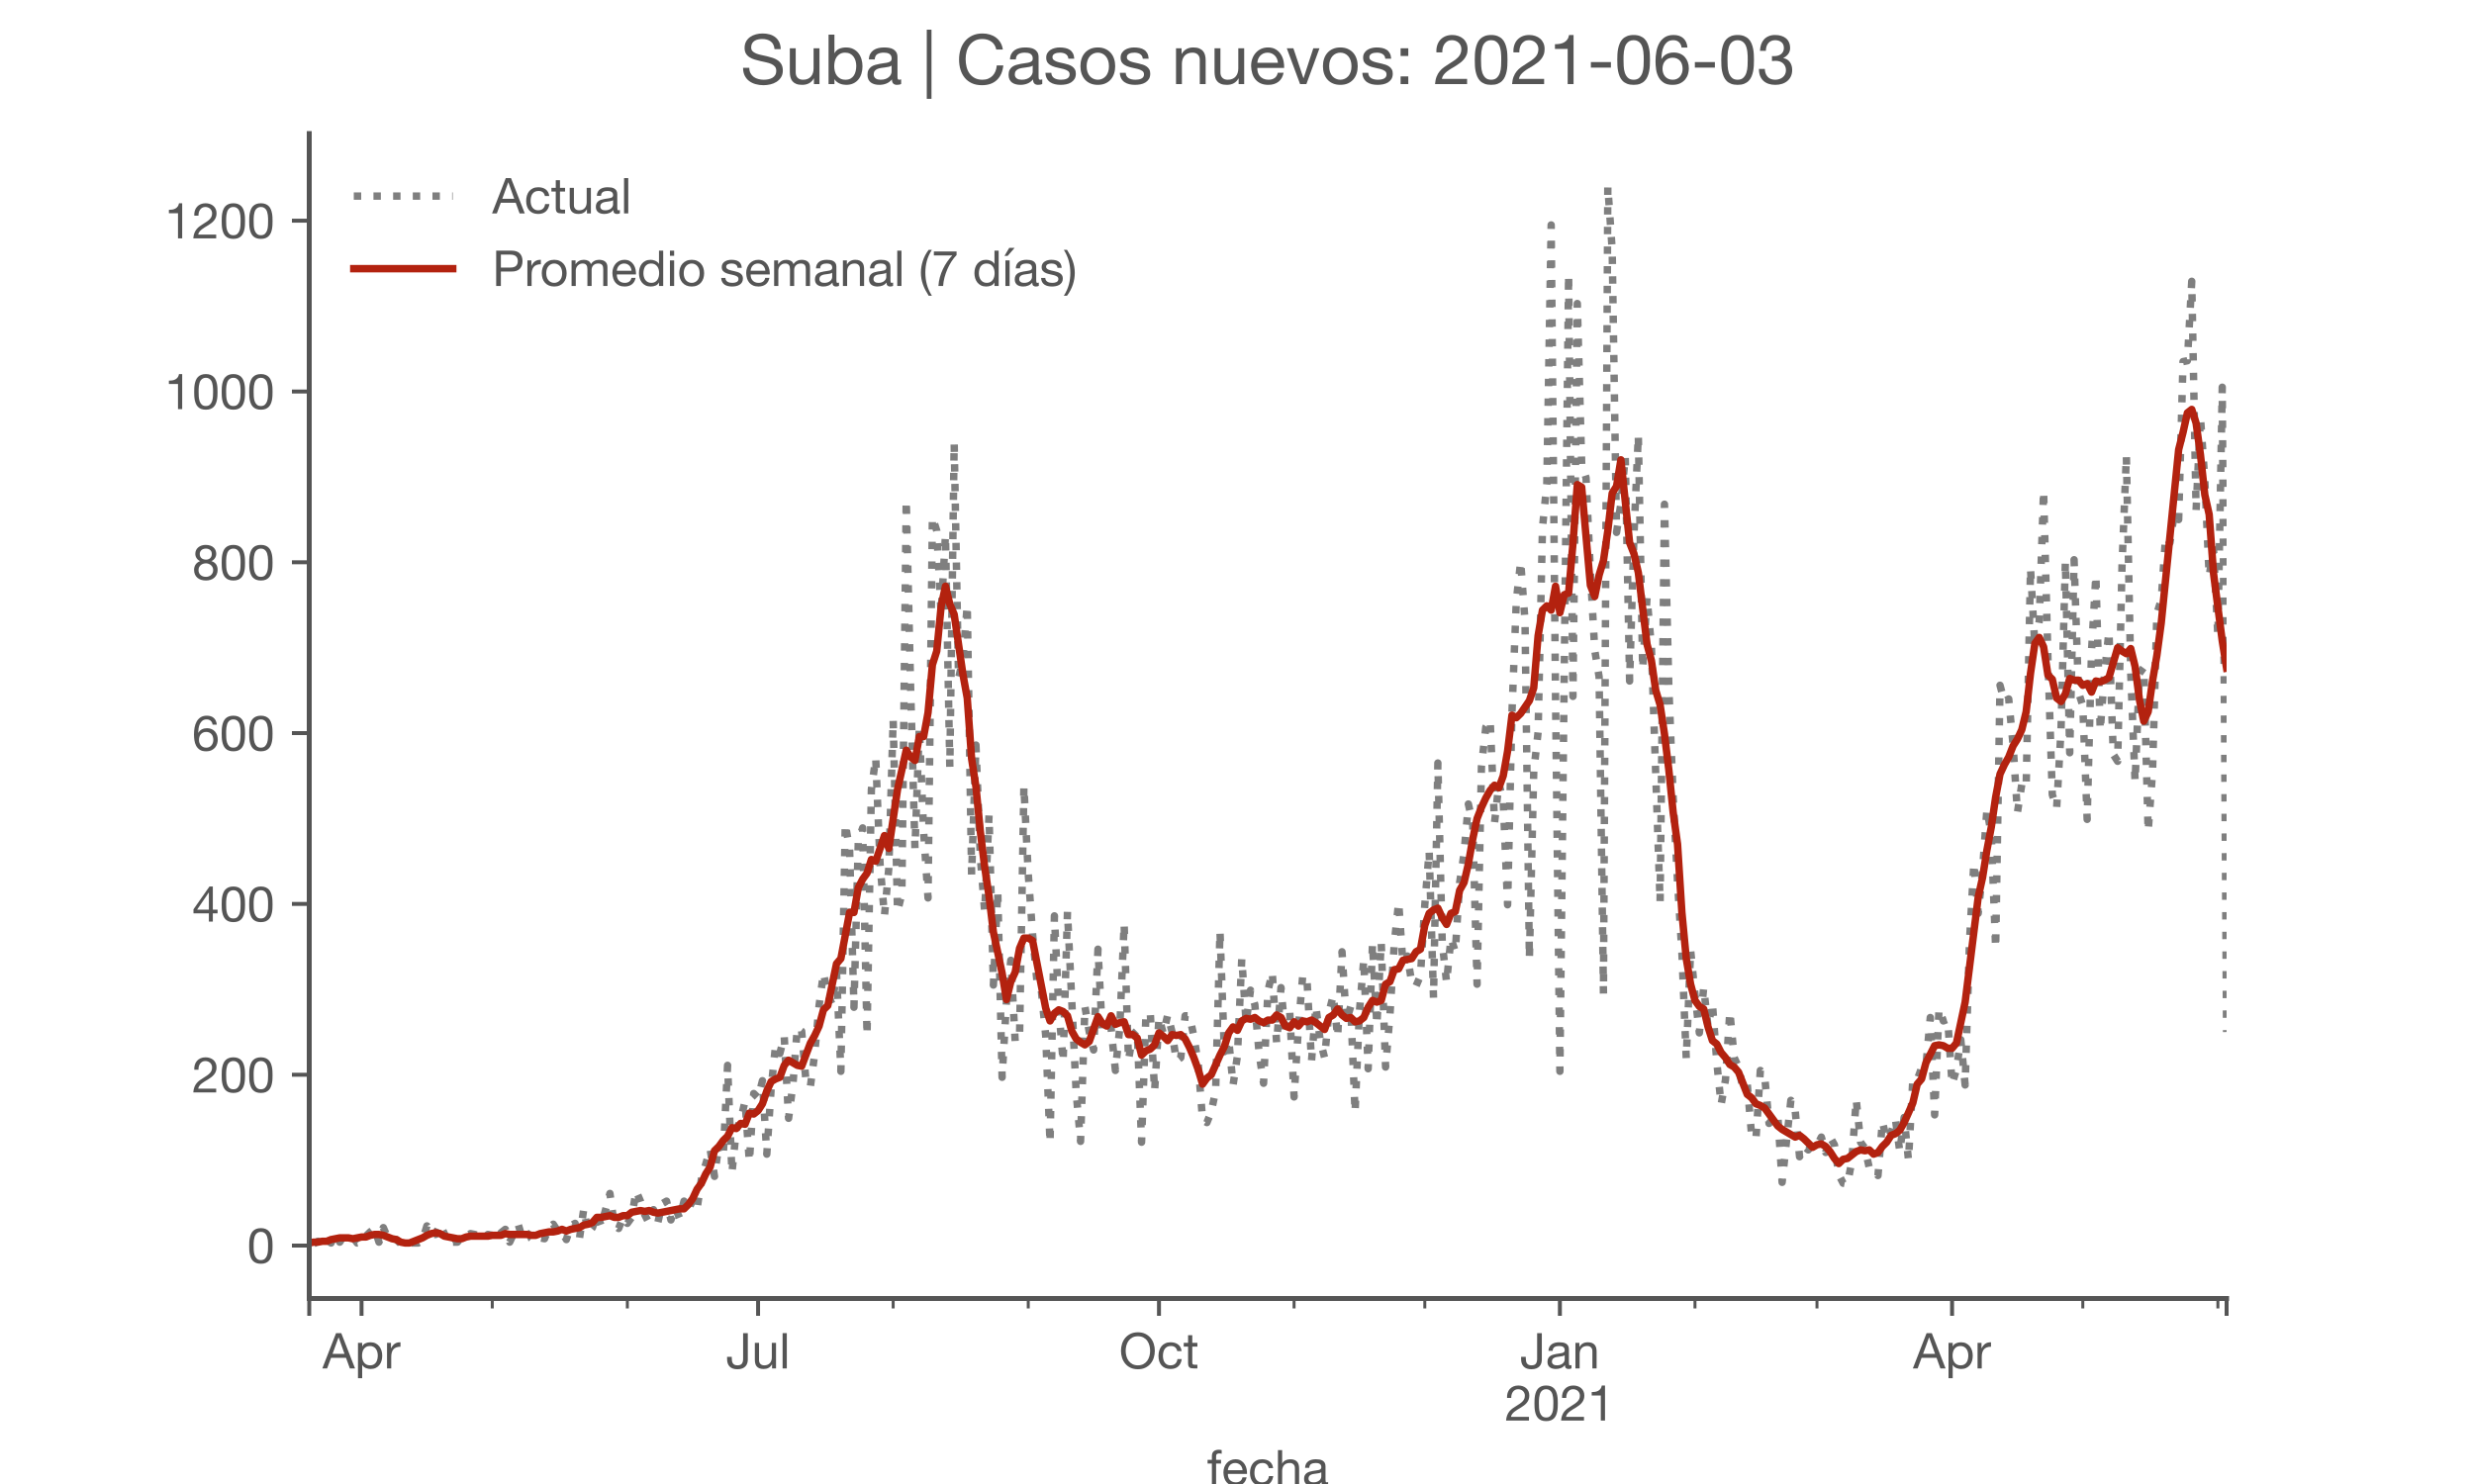 <?xml version="1.0" encoding="utf-8" standalone="no"?>
<!DOCTYPE svg PUBLIC "-//W3C//DTD SVG 1.1//EN"
  "http://www.w3.org/Graphics/SVG/1.1/DTD/svg11.dtd">
<!-- Created with matplotlib (https://matplotlib.org/) -->
<svg height="300pt" version="1.1" viewBox="0 0 500 300" width="500pt" xmlns="http://www.w3.org/2000/svg" xmlns:xlink="http://www.w3.org/1999/xlink">
 <defs>
  <style type="text/css">*{stroke-linecap:butt;stroke-linejoin:round;}</style>
 </defs>
 <g id="figure_1">
  <g id="patch_1">
   <path d="M 0 300 
L 500 300 
L 500 0 
L 0 0 
z
" style="fill:#ffffff;"/>
  </g>
  <g id="axes_1">
   <g id="patch_2">
    <path d="M 62.5 262.5 
L 450 262.5 
L 450 27 
L 62.5 27 
z
" style="fill:#ffffff;"/>
   </g>
   <g id="matplotlib.axis_1">
    <g id="xtick_1">
     <g id="line2d_1">
      <defs>
       <path d="M 0 0 
L 0 3.5 
" id="md7543410be" style="stroke:#555555;stroke-width:0.8;"/>
      </defs>
      <g>
       <use style="fill:#555555;stroke:#555555;stroke-width:0.8;" x="62.5" xlink:href="#md7543410be" y="262.5"/>
      </g>
     </g>
    </g>
    <g id="xtick_2">
     <g id="line2d_2">
      <g>
       <use style="fill:#555555;stroke:#555555;stroke-width:0.8;" x="73.068" xlink:href="#md7543410be" y="262.5"/>
      </g>
     </g>
     <g id="text_1">
      <!-- Apr -->
      <g style="fill:#555555;" transform="translate(65.199 276.641)scale(0.1 -0.1)">
       <defs>
        <path d="M 20.094 29.5 
L 32.203 62.797 
L 32.406 62.797 
L 44.297 29.5 
z
M 27.203 71.406 
L -0.594 0 
L 9.094 0 
L 17.094 21.5 
L 47.297 21.5 
L 55.094 0 
L 65.594 0 
L 37.703 71.406 
z
" id="HelveticaNeue-65"/>
        <path d="M 6.703 51.703 
L 6.703 -19.703 
L 15.203 -19.703 
L 15.203 6.906 
L 15.406 6.906 
Q 16.797 4.594 18.844 3.047 
Q 20.906 1.5 23.203 0.594 
Q 25.5 -0.297 27.844 -0.688 
Q 30.203 -1.094 32.094 -1.094 
Q 38 -1.094 42.453 1 
Q 46.906 3.094 49.844 6.75 
Q 52.797 10.406 54.25 15.297 
Q 55.703 20.203 55.703 25.703 
Q 55.703 31.203 54.203 36.094 
Q 52.703 41 49.75 44.75 
Q 46.797 48.5 42.344 50.703 
Q 37.906 52.906 31.906 52.906 
Q 26.5 52.906 22 50.953 
Q 17.5 49 15.406 44.703 
L 15.203 44.703 
L 15.203 51.703 
z
M 46.703 26.297 
Q 46.703 22.5 45.891 18.891 
Q 45.094 15.297 43.297 12.5 
Q 41.5 9.703 38.547 8 
Q 35.594 6.297 31.203 6.297 
Q 26.797 6.297 23.688 7.938 
Q 20.594 9.594 18.641 12.297 
Q 16.703 15 15.797 18.547 
Q 14.906 22.094 14.906 25.906 
Q 14.906 29.5 15.75 33 
Q 16.594 36.5 18.5 39.25 
Q 20.406 42 23.406 43.703 
Q 26.406 45.406 30.703 45.406 
Q 34.797 45.406 37.844 43.797 
Q 40.906 42.203 42.844 39.5 
Q 44.797 36.797 45.75 33.344 
Q 46.703 29.906 46.703 26.297 
z
" id="HelveticaNeue-112"/>
        <path d="M 6.094 51.703 
L 6.094 0 
L 14.594 0 
L 14.594 23 
Q 14.594 28 15.594 31.844 
Q 16.594 35.703 18.797 38.391 
Q 21 41.094 24.594 42.5 
Q 28.203 43.906 33.297 43.906 
L 33.297 52.906 
Q 26.406 53.094 21.906 50.094 
Q 17.406 47.094 14.297 40.797 
L 14.094 40.797 
L 14.094 51.703 
z
" id="HelveticaNeue-114"/>
       </defs>
       <use xlink:href="#HelveticaNeue-65"/>
       <use x="64.8" xlink:href="#HelveticaNeue-112"/>
       <use x="124.1" xlink:href="#HelveticaNeue-114"/>
      </g>
     </g>
    </g>
    <g id="xtick_3">
     <g id="line2d_3">
      <g>
       <use style="fill:#555555;stroke:#555555;stroke-width:0.8;" x="153.21" xlink:href="#md7543410be" y="262.5"/>
      </g>
     </g>
     <g id="text_2">
      <!-- Jul -->
      <g style="fill:#555555;" transform="translate(146.725 276.641)scale(0.1 -0.1)">
       <defs>
        <path d="M 44.094 17.797 
L 44.094 71.406 
L 34.594 71.406 
L 34.594 19.203 
Q 34.594 13.297 32.141 9.797 
Q 29.703 6.297 23.203 6.297 
Q 19.703 6.297 17.453 7.344 
Q 15.203 8.406 13.953 10.297 
Q 12.703 12.203 12.203 14.797 
Q 11.703 17.406 11.703 20.5 
L 11.703 23.5 
L 2.203 23.5 
L 2.203 19.094 
Q 2.203 8.906 7.594 3.656 
Q 13 -1.594 23 -1.594 
Q 29 -1.594 33.047 0.047 
Q 37.094 1.703 39.547 4.453 
Q 42 7.203 43.047 10.703 
Q 44.094 14.203 44.094 17.797 
z
" id="HelveticaNeue-74"/>
        <path d="M 49.203 0 
L 49.203 51.703 
L 40.703 51.703 
L 40.703 22.5 
Q 40.703 19 39.75 16.047 
Q 38.797 13.094 36.891 10.891 
Q 35 8.703 32.141 7.5 
Q 29.297 6.297 25.406 6.297 
Q 20.5 6.297 17.703 9.094 
Q 14.906 11.906 14.906 16.703 
L 14.906 51.703 
L 6.406 51.703 
L 6.406 17.703 
Q 6.406 13.5 7.25 10.047 
Q 8.094 6.594 10.188 4.094 
Q 12.297 1.594 15.688 0.25 
Q 19.094 -1.094 24.203 -1.094 
Q 29.906 -1.094 34.094 1.156 
Q 38.297 3.406 41 8.203 
L 41.203 8.203 
L 41.203 0 
z
" id="HelveticaNeue-117"/>
        <path d="M 6.906 71.406 
L 6.906 0 
L 15.406 0 
L 15.406 71.406 
z
" id="HelveticaNeue-108"/>
       </defs>
       <use xlink:href="#HelveticaNeue-74"/>
       <use x="51.9" xlink:href="#HelveticaNeue-117"/>
       <use x="107.5" xlink:href="#HelveticaNeue-108"/>
      </g>
     </g>
    </g>
    <g id="xtick_4">
     <g id="line2d_4">
      <g>
       <use style="fill:#555555;stroke:#555555;stroke-width:0.8;" x="234.233" xlink:href="#md7543410be" y="262.5"/>
      </g>
     </g>
     <g id="text_3">
      <!-- Oct -->
      <g style="fill:#555555;" transform="translate(226.173 276.641)scale(0.1 -0.1)">
       <defs>
        <path d="M 13.297 35.703 
Q 13.297 41.094 14.688 46.344 
Q 16.094 51.594 19.094 55.797 
Q 22.094 60 26.797 62.547 
Q 31.5 65.094 38 65.094 
Q 44.5 65.094 49.203 62.547 
Q 53.906 60 56.906 55.797 
Q 59.906 51.594 61.297 46.344 
Q 62.703 41.094 62.703 35.703 
Q 62.703 30.297 61.297 25.047 
Q 59.906 19.797 56.906 15.594 
Q 53.906 11.406 49.203 8.844 
Q 44.5 6.297 38 6.297 
Q 31.5 6.297 26.797 8.844 
Q 22.094 11.406 19.094 15.594 
Q 16.094 19.797 14.688 25.047 
Q 13.297 30.297 13.297 35.703 
z
M 3.797 35.703 
Q 3.797 28.406 5.938 21.656 
Q 8.094 14.906 12.391 9.703 
Q 16.703 4.5 23.094 1.453 
Q 29.5 -1.594 38 -1.594 
Q 46.5 -1.594 52.891 1.453 
Q 59.297 4.5 63.594 9.703 
Q 67.906 14.906 70.047 21.656 
Q 72.203 28.406 72.203 35.703 
Q 72.203 43 70.047 49.75 
Q 67.906 56.5 63.594 61.703 
Q 59.297 66.906 52.891 70 
Q 46.5 73.094 38 73.094 
Q 29.5 73.094 23.094 70 
Q 16.703 66.906 12.391 61.703 
Q 8.094 56.5 5.938 49.75 
Q 3.797 43 3.797 35.703 
z
" id="HelveticaNeue-79"/>
        <path d="M 41.5 35.094 
L 50.297 35.094 
Q 49.797 39.703 47.891 43.047 
Q 46 46.406 43.047 48.594 
Q 40.094 50.797 36.25 51.844 
Q 32.406 52.906 28 52.906 
Q 21.906 52.906 17.297 50.75 
Q 12.703 48.594 9.641 44.844 
Q 6.594 41.094 5.094 36.047 
Q 3.594 31 3.594 25.203 
Q 3.594 19.406 5.141 14.547 
Q 6.703 9.703 9.75 6.203 
Q 12.797 2.703 17.344 0.797 
Q 21.906 -1.094 27.797 -1.094 
Q 37.703 -1.094 43.453 4.094 
Q 49.203 9.297 50.594 18.906 
L 41.906 18.906 
Q 41.094 12.906 37.547 9.594 
Q 34 6.297 27.703 6.297 
Q 23.703 6.297 20.797 7.891 
Q 17.906 9.5 16.094 12.141 
Q 14.297 14.797 13.438 18.188 
Q 12.594 21.594 12.594 25.203 
Q 12.594 29.094 13.391 32.75 
Q 14.203 36.406 16.047 39.203 
Q 17.906 42 21 43.703 
Q 24.094 45.406 28.703 45.406 
Q 34.094 45.406 37.297 42.703 
Q 40.5 40 41.5 35.094 
z
" id="HelveticaNeue-99"/>
        <path d="M 18.203 51.703 
L 18.203 67.203 
L 9.703 67.203 
L 9.703 51.703 
L 0.906 51.703 
L 0.906 44.203 
L 9.703 44.203 
L 9.703 11.297 
Q 9.703 7.703 10.391 5.5 
Q 11.094 3.297 12.547 2.094 
Q 14 0.906 16.344 0.453 
Q 18.703 0 22 0 
L 28.5 0 
L 28.5 7.5 
L 24.594 7.5 
Q 22.594 7.5 21.344 7.641 
Q 20.094 7.797 19.391 8.297 
Q 18.703 8.797 18.453 9.688 
Q 18.203 10.594 18.203 12.094 
L 18.203 44.203 
L 28.5 44.203 
L 28.5 51.703 
z
" id="HelveticaNeue-116"/>
       </defs>
       <use xlink:href="#HelveticaNeue-79"/>
       <use x="76" xlink:href="#HelveticaNeue-99"/>
       <use x="129.7" xlink:href="#HelveticaNeue-116"/>
      </g>
     </g>
    </g>
    <g id="xtick_5">
     <g id="line2d_5">
      <g>
       <use style="fill:#555555;stroke:#555555;stroke-width:0.8;" x="315.256" xlink:href="#md7543410be" y="262.5"/>
      </g>
     </g>
     <g id="text_4">
      <!-- Jan -->
      <g style="fill:#555555;" transform="translate(307.196 276.641)scale(0.1 -0.1)">
       <defs>
        <path d="M 52.203 0.203 
Q 50 -1.094 46.094 -1.094 
Q 42.797 -1.094 40.844 0.75 
Q 38.906 2.594 38.906 6.797 
Q 35.406 2.594 30.75 0.75 
Q 26.094 -1.094 20.703 -1.094 
Q 17.203 -1.094 14.047 -0.297 
Q 10.906 0.5 8.594 2.203 
Q 6.297 3.906 4.938 6.656 
Q 3.594 9.406 3.594 13.297 
Q 3.594 17.703 5.094 20.5 
Q 6.594 23.297 9.047 25.047 
Q 11.5 26.797 14.641 27.688 
Q 17.797 28.594 21.094 29.203 
Q 24.594 29.906 27.75 30.25 
Q 30.906 30.594 33.297 31.25 
Q 35.703 31.906 37.094 33.156 
Q 38.5 34.406 38.5 36.797 
Q 38.5 39.594 37.453 41.297 
Q 36.406 43 34.75 43.891 
Q 33.094 44.797 31.047 45.094 
Q 29 45.406 27 45.406 
Q 21.594 45.406 18 43.344 
Q 14.406 41.297 14.094 35.594 
L 5.594 35.594 
Q 5.797 40.406 7.594 43.703 
Q 9.406 47 12.406 49.047 
Q 15.406 51.094 19.25 52 
Q 23.094 52.906 27.5 52.906 
Q 31 52.906 34.453 52.406 
Q 37.906 51.906 40.703 50.344 
Q 43.5 48.797 45.203 46 
Q 46.906 43.203 46.906 38.703 
L 46.906 12.094 
Q 46.906 9.094 47.25 7.688 
Q 47.594 6.297 49.594 6.297 
Q 50.703 6.297 52.203 6.797 
z
M 38.406 26.703 
Q 36.797 25.5 34.188 24.953 
Q 31.594 24.406 28.75 24.047 
Q 25.906 23.703 23 23.25 
Q 20.094 22.797 17.797 21.797 
Q 15.5 20.797 14.047 18.938 
Q 12.594 17.094 12.594 13.906 
Q 12.594 11.797 13.438 10.344 
Q 14.297 8.906 15.641 8 
Q 17 7.094 18.797 6.688 
Q 20.594 6.297 22.594 6.297 
Q 26.797 6.297 29.797 7.438 
Q 32.797 8.594 34.688 10.344 
Q 36.594 12.094 37.5 14.141 
Q 38.406 16.203 38.406 18 
z
" id="HelveticaNeue-97"/>
        <path d="M 6.406 51.703 
L 6.406 0 
L 14.906 0 
L 14.906 29.203 
Q 14.906 32.703 15.844 35.641 
Q 16.797 38.594 18.688 40.797 
Q 20.594 43 23.438 44.203 
Q 26.297 45.406 30.203 45.406 
Q 35.094 45.406 37.891 42.594 
Q 40.703 39.797 40.703 35 
L 40.703 0 
L 49.203 0 
L 49.203 34 
Q 49.203 38.203 48.344 41.641 
Q 47.5 45.094 45.391 47.594 
Q 43.297 50.094 39.891 51.5 
Q 36.5 52.906 31.406 52.906 
Q 19.906 52.906 14.594 43.5 
L 14.406 43.5 
L 14.406 51.703 
z
" id="HelveticaNeue-110"/>
       </defs>
       <use xlink:href="#HelveticaNeue-74"/>
       <use x="51.9" xlink:href="#HelveticaNeue-97"/>
       <use x="105.6" xlink:href="#HelveticaNeue-110"/>
      </g>
      <!-- 2021 -->
      <g style="fill:#555555;" transform="translate(304.137 287.18)scale(0.1 -0.1)">
       <defs>
        <path d="M 4.406 45.797 
L 12.906 45.797 
Q 12.797 49 13.547 52.141 
Q 14.297 55.297 16 57.797 
Q 17.703 60.297 20.344 61.844 
Q 23 63.406 26.703 63.406 
Q 29.5 63.406 32 62.5 
Q 34.5 61.594 36.344 59.891 
Q 38.203 58.203 39.297 55.844 
Q 40.406 53.5 40.406 50.594 
Q 40.406 46.906 39.25 44.094 
Q 38.094 41.297 35.844 38.891 
Q 33.594 36.5 30.188 34.141 
Q 26.797 31.797 22.297 29 
Q 18.594 26.797 15.188 24.297 
Q 11.797 21.797 9.094 18.5 
Q 6.406 15.203 4.656 10.75 
Q 2.906 6.297 2.406 0 
L 48.703 0 
L 48.703 7.5 
L 12.297 7.5 
Q 12.906 10.797 14.844 13.344 
Q 16.797 15.906 19.547 18.094 
Q 22.297 20.297 25.594 22.25 
Q 28.906 24.203 32.203 26.203 
Q 35.5 28.297 38.594 30.594 
Q 41.703 32.906 44.094 35.75 
Q 46.5 38.594 47.953 42.188 
Q 49.406 45.797 49.406 50.5 
Q 49.406 55.5 47.656 59.297 
Q 45.906 63.094 42.906 65.641 
Q 39.906 68.203 35.844 69.547 
Q 31.797 70.906 27.203 70.906 
Q 21.594 70.906 17.188 69 
Q 12.797 67.094 9.844 63.75 
Q 6.906 60.406 5.5 55.797 
Q 4.094 51.203 4.406 45.797 
z
" id="HelveticaNeue-50"/>
        <path d="M 13.203 34.906 
Q 13.203 37.5 13.25 40.641 
Q 13.297 43.797 13.75 46.938 
Q 14.203 50.094 15.047 53.094 
Q 15.906 56.094 17.547 58.344 
Q 19.203 60.594 21.703 62 
Q 24.203 63.406 27.797 63.406 
Q 31.406 63.406 33.906 62 
Q 36.406 60.594 38.047 58.344 
Q 39.703 56.094 40.547 53.094 
Q 41.406 50.094 41.844 46.938 
Q 42.297 43.797 42.344 40.641 
Q 42.406 37.5 42.406 34.906 
Q 42.406 30.906 42.156 25.953 
Q 41.906 21 40.547 16.641 
Q 39.203 12.297 36.203 9.297 
Q 33.203 6.297 27.797 6.297 
Q 22.406 6.297 19.406 9.297 
Q 16.406 12.297 15.047 16.641 
Q 13.703 21 13.453 25.953 
Q 13.203 30.906 13.203 34.906 
z
M 4.203 34.797 
Q 4.203 30.906 4.391 26.703 
Q 4.594 22.5 5.391 18.5 
Q 6.203 14.5 7.703 10.953 
Q 9.203 7.406 11.797 4.703 
Q 14.406 2 18.344 0.453 
Q 22.297 -1.094 27.797 -1.094 
Q 33.406 -1.094 37.297 0.453 
Q 41.203 2 43.797 4.703 
Q 46.406 7.406 47.906 10.953 
Q 49.406 14.5 50.203 18.5 
Q 51 22.5 51.203 26.703 
Q 51.406 30.906 51.406 34.797 
Q 51.406 38.703 51.203 42.891 
Q 51 47.094 50.203 51.094 
Q 49.406 55.094 47.906 58.688 
Q 46.406 62.297 43.797 65 
Q 41.203 67.703 37.25 69.297 
Q 33.297 70.906 27.797 70.906 
Q 22.297 70.906 18.344 69.297 
Q 14.406 67.703 11.797 65 
Q 9.203 62.297 7.703 58.688 
Q 6.203 55.094 5.391 51.094 
Q 4.594 47.094 4.391 42.891 
Q 4.203 38.703 4.203 34.797 
z
" id="HelveticaNeue-48"/>
        <path d="M 35.594 0 
L 35.594 70.906 
L 29.094 70.906 
Q 28.406 66.906 26.5 64.297 
Q 24.594 61.703 21.844 60.203 
Q 19.094 58.703 15.688 58.141 
Q 12.297 57.594 8.703 57.594 
L 8.703 50.797 
L 27.094 50.797 
L 27.094 0 
z
" id="HelveticaNeue-49"/>
       </defs>
       <use xlink:href="#HelveticaNeue-50"/>
       <use x="55.6" xlink:href="#HelveticaNeue-48"/>
       <use x="111.2" xlink:href="#HelveticaNeue-50"/>
       <use x="166.8" xlink:href="#HelveticaNeue-49"/>
      </g>
     </g>
    </g>
    <g id="xtick_6">
     <g id="line2d_6">
      <g>
       <use style="fill:#555555;stroke:#555555;stroke-width:0.8;" x="394.517" xlink:href="#md7543410be" y="262.5"/>
      </g>
     </g>
     <g id="text_5">
      <!-- Apr -->
      <g style="fill:#555555;" transform="translate(386.648 276.641)scale(0.1 -0.1)">
       <use xlink:href="#HelveticaNeue-65"/>
       <use x="64.8" xlink:href="#HelveticaNeue-112"/>
       <use x="124.1" xlink:href="#HelveticaNeue-114"/>
      </g>
     </g>
    </g>
    <g id="xtick_7">
     <g id="line2d_7">
      <g>
       <use style="fill:#555555;stroke:#555555;stroke-width:0.8;" x="450" xlink:href="#md7543410be" y="262.5"/>
      </g>
     </g>
    </g>
    <g id="xtick_8">
     <g id="line2d_8">
      <defs>
       <path d="M 0 0 
L 0 2 
" id="mad7cb426b7" style="stroke:#555555;stroke-width:0.6;"/>
      </defs>
      <g>
       <use style="fill:#555555;stroke:#555555;stroke-width:0.6;" x="99.489" xlink:href="#mad7cb426b7" y="262.5"/>
      </g>
     </g>
    </g>
    <g id="xtick_9">
     <g id="line2d_9">
      <g>
       <use style="fill:#555555;stroke:#555555;stroke-width:0.6;" x="126.79" xlink:href="#mad7cb426b7" y="262.5"/>
      </g>
     </g>
    </g>
    <g id="xtick_10">
     <g id="line2d_10">
      <g>
       <use style="fill:#555555;stroke:#555555;stroke-width:0.6;" x="180.511" xlink:href="#mad7cb426b7" y="262.5"/>
      </g>
     </g>
    </g>
    <g id="xtick_11">
     <g id="line2d_11">
      <g>
       <use style="fill:#555555;stroke:#555555;stroke-width:0.6;" x="207.812" xlink:href="#mad7cb426b7" y="262.5"/>
      </g>
     </g>
    </g>
    <g id="xtick_12">
     <g id="line2d_12">
      <g>
       <use style="fill:#555555;stroke:#555555;stroke-width:0.6;" x="261.534" xlink:href="#mad7cb426b7" y="262.5"/>
      </g>
     </g>
    </g>
    <g id="xtick_13">
     <g id="line2d_13">
      <g>
       <use style="fill:#555555;stroke:#555555;stroke-width:0.6;" x="287.955" xlink:href="#mad7cb426b7" y="262.5"/>
      </g>
     </g>
    </g>
    <g id="xtick_14">
     <g id="line2d_14">
      <g>
       <use style="fill:#555555;stroke:#555555;stroke-width:0.6;" x="342.557" xlink:href="#mad7cb426b7" y="262.5"/>
      </g>
     </g>
    </g>
    <g id="xtick_15">
     <g id="line2d_15">
      <g>
       <use style="fill:#555555;stroke:#555555;stroke-width:0.6;" x="367.216" xlink:href="#mad7cb426b7" y="262.5"/>
      </g>
     </g>
    </g>
    <g id="xtick_16">
     <g id="line2d_16">
      <g>
       <use style="fill:#555555;stroke:#555555;stroke-width:0.6;" x="420.938" xlink:href="#mad7cb426b7" y="262.5"/>
      </g>
     </g>
    </g>
    <g id="xtick_17">
     <g id="line2d_17">
      <g>
       <use style="fill:#555555;stroke:#555555;stroke-width:0.6;" x="448.239" xlink:href="#mad7cb426b7" y="262.5"/>
      </g>
     </g>
    </g>
    <g id="text_6">
     <!-- fecha -->
     <g style="fill:#555555;" transform="translate(243.935 300.291)scale(0.1 -0.1)">
      <defs>
       <path d="M 9.906 44.203 
L 9.906 0 
L 18.406 0 
L 18.406 44.203 
L 28.406 44.203 
L 28.406 51.703 
L 18.406 51.703 
L 18.406 58.906 
Q 18.406 62.297 20.094 63.5 
Q 21.797 64.703 24.906 64.703 
Q 26 64.703 27.297 64.547 
Q 28.594 64.406 29.703 64 
L 29.703 71.406 
Q 28.5 71.797 26.953 72 
Q 25.406 72.203 24.203 72.203 
Q 17.203 72.203 13.547 68.953 
Q 9.906 65.703 9.906 59.406 
L 9.906 51.703 
L 1.203 51.703 
L 1.203 44.203 
z
" id="HelveticaNeue-102"/>
       <path d="M 42.297 30.797 
L 12.594 30.797 
Q 12.797 33.797 13.891 36.438 
Q 15 39.094 16.891 41.094 
Q 18.797 43.094 21.438 44.25 
Q 24.094 45.406 27.406 45.406 
Q 30.594 45.406 33.25 44.25 
Q 35.906 43.094 37.844 41.141 
Q 39.797 39.203 40.938 36.5 
Q 42.094 33.797 42.297 30.797 
z
M 50.5 16.406 
L 42.094 16.406 
Q 41 11.297 37.547 8.797 
Q 34.094 6.297 28.703 6.297 
Q 24.5 6.297 21.391 7.688 
Q 18.297 9.094 16.297 11.438 
Q 14.297 13.797 13.391 16.844 
Q 12.5 19.906 12.594 23.297 
L 51.297 23.297 
Q 51.5 28 50.453 33.203 
Q 49.406 38.406 46.656 42.797 
Q 43.906 47.203 39.344 50.047 
Q 34.797 52.906 27.906 52.906 
Q 22.594 52.906 18.141 50.906 
Q 13.703 48.906 10.453 45.297 
Q 7.203 41.703 5.391 36.797 
Q 3.594 31.906 3.594 26 
Q 3.797 20.094 5.344 15.094 
Q 6.906 10.094 10 6.5 
Q 13.094 2.906 17.641 0.906 
Q 22.203 -1.094 28.406 -1.094 
Q 37.203 -1.094 43 3.297 
Q 48.797 7.703 50.5 16.406 
z
" id="HelveticaNeue-101"/>
       <path d="M 6.406 71.406 
L 6.406 0 
L 14.906 0 
L 14.906 29.203 
Q 14.906 32.703 15.844 35.641 
Q 16.797 38.594 18.688 40.797 
Q 20.594 43 23.438 44.203 
Q 26.297 45.406 30.203 45.406 
Q 35.094 45.406 37.891 42.594 
Q 40.703 39.797 40.703 35 
L 40.703 0 
L 49.203 0 
L 49.203 34 
Q 49.203 38.203 48.344 41.641 
Q 47.5 45.094 45.391 47.594 
Q 43.297 50.094 39.891 51.5 
Q 36.5 52.906 31.406 52.906 
Q 29.094 52.906 26.641 52.406 
Q 24.203 51.906 21.953 50.844 
Q 19.703 49.797 17.891 48.141 
Q 16.094 46.5 15.094 44.094 
L 14.906 44.094 
L 14.906 71.406 
z
" id="HelveticaNeue-104"/>
      </defs>
      <use xlink:href="#HelveticaNeue-102"/>
      <use x="29.6" xlink:href="#HelveticaNeue-101"/>
      <use x="83.3" xlink:href="#HelveticaNeue-99"/>
      <use x="137" xlink:href="#HelveticaNeue-104"/>
      <use x="192.6" xlink:href="#HelveticaNeue-97"/>
     </g>
    </g>
   </g>
   <g id="matplotlib.axis_2">
    <g id="ytick_1">
     <g id="line2d_18">
      <defs>
       <path d="M 0 0 
L -3.5 0 
" id="m0c175fafc7" style="stroke:#555555;stroke-width:0.8;"/>
      </defs>
      <g>
       <use style="fill:#555555;stroke:#555555;stroke-width:0.8;" x="62.5" xlink:href="#m0c175fafc7" y="251.795"/>
      </g>
     </g>
     <g id="text_7">
      <!-- 0 -->
      <g style="fill:#555555;" transform="translate(49.941 255.366)scale(0.1 -0.1)">
       <use xlink:href="#HelveticaNeue-48"/>
      </g>
     </g>
    </g>
    <g id="ytick_2">
     <g id="line2d_19">
      <g>
       <use style="fill:#555555;stroke:#555555;stroke-width:0.8;" x="62.5" xlink:href="#m0c175fafc7" y="217.265"/>
      </g>
     </g>
     <g id="text_8">
      <!-- 200 -->
      <g style="fill:#555555;" transform="translate(38.822 220.835)scale(0.1 -0.1)">
       <use xlink:href="#HelveticaNeue-50"/>
       <use x="55.6" xlink:href="#HelveticaNeue-48"/>
       <use x="111.2" xlink:href="#HelveticaNeue-48"/>
      </g>
     </g>
    </g>
    <g id="ytick_3">
     <g id="line2d_20">
      <g>
       <use style="fill:#555555;stroke:#555555;stroke-width:0.8;" x="62.5" xlink:href="#m0c175fafc7" y="182.734"/>
      </g>
     </g>
     <g id="text_9">
      <!-- 400 -->
      <g style="fill:#555555;" transform="translate(38.822 186.304)scale(0.1 -0.1)">
       <defs>
        <path d="M 33.906 24.094 
L 10.094 24.094 
L 33.703 58.797 
L 33.906 58.797 
z
M 41.906 24.094 
L 41.906 70.906 
L 35.094 70.906 
L 2.797 24.797 
L 2.797 16.594 
L 33.906 16.594 
L 33.906 0 
L 41.906 0 
L 41.906 16.594 
L 51.5 16.594 
L 51.5 24.094 
z
" id="HelveticaNeue-52"/>
       </defs>
       <use xlink:href="#HelveticaNeue-52"/>
       <use x="55.6" xlink:href="#HelveticaNeue-48"/>
       <use x="111.2" xlink:href="#HelveticaNeue-48"/>
      </g>
     </g>
    </g>
    <g id="ytick_4">
     <g id="line2d_21">
      <g>
       <use style="fill:#555555;stroke:#555555;stroke-width:0.8;" x="62.5" xlink:href="#m0c175fafc7" y="148.203"/>
      </g>
     </g>
     <g id="text_10">
      <!-- 600 -->
      <g style="fill:#555555;" transform="translate(38.822 151.773)scale(0.1 -0.1)">
       <defs>
        <path d="M 41.406 52.797 
L 49.906 52.797 
Q 49.094 61.594 43.891 66.25 
Q 38.703 70.906 29.906 70.906 
Q 22.297 70.906 17.297 67.703 
Q 12.297 64.5 9.297 59.203 
Q 6.297 53.906 5.047 47.047 
Q 3.797 40.203 3.797 32.906 
Q 3.797 27.297 4.641 21.297 
Q 5.5 15.297 8.094 10.297 
Q 10.703 5.297 15.5 2.094 
Q 20.297 -1.094 28.203 -1.094 
Q 34.906 -1.094 39.453 1.156 
Q 44 3.406 46.75 6.844 
Q 49.5 10.297 50.703 14.5 
Q 51.906 18.703 51.906 22.594 
Q 51.906 27.5 50.406 31.703 
Q 48.906 35.906 46.156 39 
Q 43.406 42.094 39.344 43.844 
Q 35.297 45.594 30.203 45.594 
Q 24.406 45.594 19.953 43.391 
Q 15.5 41.203 12.5 36.297 
L 12.297 36.5 
Q 12.406 40.594 13.094 45.297 
Q 13.797 50 15.641 54.047 
Q 17.5 58.094 20.797 60.75 
Q 24.094 63.406 29.5 63.406 
Q 34.594 63.406 37.688 60.5 
Q 40.797 57.594 41.406 52.797 
z
M 28.594 38.094 
Q 32.203 38.094 34.891 36.797 
Q 37.594 35.5 39.391 33.344 
Q 41.203 31.203 42.047 28.25 
Q 42.906 25.297 42.906 22 
Q 42.906 18.906 41.953 16.047 
Q 41 13.203 39.203 11 
Q 37.406 8.797 34.75 7.547 
Q 32.094 6.297 28.594 6.297 
Q 25.094 6.297 22.344 7.547 
Q 19.594 8.797 17.75 10.891 
Q 15.906 13 14.906 15.891 
Q 13.906 18.797 13.906 22.094 
Q 13.906 25.406 14.844 28.344 
Q 15.797 31.297 17.688 33.438 
Q 19.594 35.594 22.297 36.844 
Q 25 38.094 28.594 38.094 
z
" id="HelveticaNeue-54"/>
       </defs>
       <use xlink:href="#HelveticaNeue-54"/>
       <use x="55.6" xlink:href="#HelveticaNeue-48"/>
       <use x="111.2" xlink:href="#HelveticaNeue-48"/>
      </g>
     </g>
    </g>
    <g id="ytick_5">
     <g id="line2d_22">
      <g>
       <use style="fill:#555555;stroke:#555555;stroke-width:0.8;" x="62.5" xlink:href="#m0c175fafc7" y="113.672"/>
      </g>
     </g>
     <g id="text_11">
      <!-- 800 -->
      <g style="fill:#555555;" transform="translate(38.822 117.243)scale(0.1 -0.1)">
       <defs>
        <path d="M 15.5 52.5 
Q 15.5 55.203 16.5 57.203 
Q 17.5 59.203 19.141 60.594 
Q 20.797 62 23.094 62.703 
Q 25.406 63.406 27.906 63.406 
Q 33.094 63.406 36.438 60.656 
Q 39.797 57.906 39.797 52.5 
Q 39.797 47.094 36.5 44.094 
Q 33.203 41.094 28.094 41.094 
Q 25.5 41.094 23.203 41.797 
Q 20.906 42.5 19.203 43.891 
Q 17.5 45.297 16.5 47.438 
Q 15.5 49.594 15.5 52.5 
z
M 6.5 52.797 
Q 6.5 48 9.203 43.953 
Q 11.906 39.906 16.406 38.094 
Q 10.406 36 7.203 31.344 
Q 4 26.703 4 20.406 
Q 4 15 5.844 10.953 
Q 7.703 6.906 10.953 4.203 
Q 14.203 1.5 18.594 0.203 
Q 23 -1.094 28.094 -1.094 
Q 33 -1.094 37.297 0.297 
Q 41.594 1.703 44.75 4.453 
Q 47.906 7.203 49.75 11.203 
Q 51.594 15.203 51.594 20.406 
Q 51.594 27 48.5 31.547 
Q 45.406 36.094 39 38.094 
Q 43.5 40.094 46.141 44.047 
Q 48.797 48 48.797 52.797 
Q 48.797 56.203 47.594 59.453 
Q 46.406 62.703 43.844 65.25 
Q 41.297 67.797 37.188 69.344 
Q 33.094 70.906 27.297 70.906 
Q 23.203 70.906 19.453 69.703 
Q 15.703 68.5 12.797 66.203 
Q 9.906 63.906 8.203 60.547 
Q 6.5 57.203 6.5 52.797 
z
M 13 20 
Q 13 23.094 14.141 25.594 
Q 15.297 28.094 17.344 29.891 
Q 19.406 31.703 22.156 32.641 
Q 24.906 33.594 28 33.594 
Q 31 33.594 33.641 32.547 
Q 36.297 31.5 38.297 29.703 
Q 40.297 27.906 41.438 25.453 
Q 42.594 23 42.594 20.094 
Q 42.594 17.094 41.547 14.594 
Q 40.5 12.094 38.547 10.25 
Q 36.594 8.406 33.938 7.344 
Q 31.297 6.297 28.094 6.297 
Q 21.5 6.297 17.25 9.938 
Q 13 13.594 13 20 
z
" id="HelveticaNeue-56"/>
       </defs>
       <use xlink:href="#HelveticaNeue-56"/>
       <use x="55.6" xlink:href="#HelveticaNeue-48"/>
       <use x="111.2" xlink:href="#HelveticaNeue-48"/>
      </g>
     </g>
    </g>
    <g id="ytick_6">
     <g id="line2d_23">
      <g>
       <use style="fill:#555555;stroke:#555555;stroke-width:0.8;" x="62.5" xlink:href="#m0c175fafc7" y="79.141"/>
      </g>
     </g>
     <g id="text_12">
      <!-- 1000 -->
      <g style="fill:#555555;" transform="translate(33.263 82.712)scale(0.1 -0.1)">
       <use xlink:href="#HelveticaNeue-49"/>
       <use x="55.6" xlink:href="#HelveticaNeue-48"/>
       <use x="111.2" xlink:href="#HelveticaNeue-48"/>
       <use x="166.8" xlink:href="#HelveticaNeue-48"/>
      </g>
     </g>
    </g>
    <g id="ytick_7">
     <g id="line2d_24">
      <g>
       <use style="fill:#555555;stroke:#555555;stroke-width:0.8;" x="62.5" xlink:href="#m0c175fafc7" y="44.611"/>
      </g>
     </g>
     <g id="text_13">
      <!-- 1200 -->
      <g style="fill:#555555;" transform="translate(33.263 48.181)scale(0.1 -0.1)">
       <use xlink:href="#HelveticaNeue-49"/>
       <use x="55.6" xlink:href="#HelveticaNeue-50"/>
       <use x="111.2" xlink:href="#HelveticaNeue-48"/>
       <use x="166.8" xlink:href="#HelveticaNeue-48"/>
      </g>
     </g>
    </g>
   </g>
   <g id="line2d_25">
    <path clip-path="url(#pfc21133a98)" d="M 63.381 251.45 
L 64.261 250.932 
L 65.142 251.45 
L 66.023 250.587 
L 66.903 251.277 
L 67.784 249.378 
L 68.665 251.105 
L 69.545 249.724 
L 70.426 249.724 
L 71.307 250.069 
L 72.188 251.277 
L 73.068 251.105 
L 73.949 249.896 
L 74.83 249.033 
L 75.71 248.342 
L 76.591 251.105 
L 77.472 248.17 
L 78.352 250.242 
L 79.233 250.587 
L 80.114 250.587 
L 80.994 251.45 
L 81.875 251.795 
L 82.756 251.277 
L 84.517 251.277 
L 85.398 250.76 
L 86.278 247.824 
L 87.159 249.551 
L 88.04 249.551 
L 88.92 247.479 
L 89.801 249.378 
L 90.682 251.623 
L 91.562 251.105 
L 92.443 251.105 
L 93.324 250.069 
L 94.205 249.896 
L 95.085 249.378 
L 95.966 249.551 
L 96.847 249.896 
L 97.727 250.587 
L 98.608 249.551 
L 99.489 249.724 
L 100.369 250.414 
L 101.25 249.206 
L 102.131 248.515 
L 103.011 251.105 
L 103.892 249.206 
L 104.773 247.652 
L 105.653 250.587 
L 106.534 250.242 
L 107.415 249.033 
L 108.295 249.206 
L 109.176 250.242 
L 110.057 250.414 
L 110.938 248.17 
L 111.818 247.479 
L 112.699 248.86 
L 113.58 249.033 
L 114.46 250.587 
L 115.341 247.824 
L 116.222 247.306 
L 117.102 250.414 
L 117.983 244.371 
L 118.864 249.206 
L 119.744 248.17 
L 120.625 245.407 
L 121.506 247.824 
L 123.267 241.264 
L 124.148 247.652 
L 125.028 248.342 
L 125.909 246.098 
L 126.79 247.306 
L 127.67 246.098 
L 128.551 240.746 
L 129.432 242.817 
L 130.312 245.58 
L 131.193 247.306 
L 132.074 244.544 
L 132.955 247.134 
L 133.835 243.335 
L 134.716 242.817 
L 135.597 246.616 
L 136.477 244.199 
L 137.358 246.271 
L 138.239 242.817 
L 139.119 244.544 
L 140 242.645 
L 140.881 244.371 
L 141.761 238.328 
L 143.523 232.286 
L 144.403 237.81 
L 145.284 231.25 
L 146.165 233.839 
L 147.045 215.365 
L 147.926 237.12 
L 148.807 228.315 
L 149.688 226.415 
L 150.568 222.617 
L 151.449 234.875 
L 152.33 221.063 
L 153.21 221.926 
L 154.091 218.473 
L 154.972 233.321 
L 155.852 220.027 
L 156.733 211.394 
L 157.614 212.948 
L 158.494 209.495 
L 159.375 226.07 
L 160.256 219.164 
L 161.136 207.769 
L 162.017 208.459 
L 162.898 218.646 
L 163.778 219.682 
L 164.659 212.948 
L 165.54 203.28 
L 166.42 196.719 
L 167.301 201.035 
L 168.182 203.107 
L 169.062 196.719 
L 169.943 216.574 
L 170.824 166.504 
L 171.705 171.684 
L 172.585 203.625 
L 173.466 169.957 
L 174.347 167.368 
L 175.227 209.323 
L 176.108 159.598 
L 176.989 153.21 
L 177.869 174.792 
L 178.75 185.151 
L 179.631 175.482 
L 180.511 145.441 
L 181.392 184.288 
L 182.273 180.662 
L 183.153 101.069 
L 184.034 138.88 
L 184.915 171.511 
L 185.795 146.995 
L 186.676 168.231 
L 187.557 181.525 
L 188.438 104.522 
L 189.318 107.284 
L 190.199 124.032 
L 191.08 108.147 
L 191.96 155.109 
L 192.841 89.501 
L 193.722 137.153 
L 194.602 133.355 
L 195.483 122.305 
L 196.364 176.864 
L 197.244 150.62 
L 198.125 173.238 
L 199.006 184.288 
L 199.886 164.778 
L 200.767 199.136 
L 201.648 180.144 
L 202.528 217.783 
L 203.409 202.416 
L 204.29 194.129 
L 205.17 210.531 
L 206.051 209.841 
L 206.932 158.908 
L 207.812 176.691 
L 208.693 188.949 
L 209.574 198.445 
L 210.455 200.172 
L 211.335 209.323 
L 212.216 231.077 
L 213.097 185.151 
L 213.977 203.625 
L 214.858 214.675 
L 215.739 184.288 
L 217.5 220.89 
L 218.381 230.732 
L 219.261 203.452 
L 220.142 208.632 
L 221.023 212.258 
L 221.903 191.885 
L 222.784 208.805 
L 223.665 207.769 
L 224.545 207.769 
L 225.426 216.401 
L 226.307 207.769 
L 227.188 186.705 
L 228.068 214.33 
L 228.949 209.15 
L 229.83 208.287 
L 230.71 230.904 
L 231.591 205.179 
L 232.472 204.661 
L 233.352 220.545 
L 234.233 205.697 
L 235.114 208.977 
L 235.994 205.179 
L 236.875 208.632 
L 237.756 214.502 
L 238.636 213.812 
L 239.517 205.352 
L 240.398 205.352 
L 241.278 209.495 
L 242.159 215.02 
L 243.04 226.415 
L 243.92 226.933 
L 244.801 224.689 
L 245.682 220.545 
L 246.562 188.259 
L 247.443 212.603 
L 248.324 210.186 
L 249.205 219.337 
L 250.085 213.466 
L 250.966 193.784 
L 251.847 206.733 
L 252.727 200.172 
L 253.608 203.107 
L 254.489 213.121 
L 255.369 218.991 
L 256.25 200.345 
L 257.131 196.546 
L 258.011 210.876 
L 258.892 199.654 
L 259.773 209.323 
L 260.653 204.488 
L 261.534 221.754 
L 262.415 207.596 
L 263.295 197.064 
L 264.176 198.618 
L 265.057 214.502 
L 265.938 203.452 
L 266.818 210.359 
L 267.699 213.812 
L 268.58 204.661 
L 269.46 201.208 
L 270.341 209.668 
L 271.222 192.402 
L 272.102 206.387 
L 272.983 203.452 
L 273.864 224.861 
L 274.744 204.488 
L 275.625 193.956 
L 276.506 216.056 
L 277.386 190.676 
L 278.267 207.251 
L 279.148 190.503 
L 280.028 215.711 
L 280.909 205.179 
L 281.79 190.676 
L 282.67 182.389 
L 283.551 194.992 
L 284.432 193.266 
L 285.312 198.618 
L 286.193 199.309 
L 287.074 197.237 
L 287.955 182.907 
L 288.835 172.029 
L 289.716 201.726 
L 290.597 154.246 
L 291.477 190.503 
L 292.358 198.618 
L 293.239 189.64 
L 294.119 192.402 
L 295 178.418 
L 295.881 172.547 
L 296.761 162.533 
L 297.642 166.504 
L 298.523 198.963 
L 299.403 154.937 
L 300.284 146.995 
L 301.165 145.613 
L 302.045 166.332 
L 302.926 158.39 
L 303.807 162.015 
L 304.688 182.907 
L 305.568 144.059 
L 306.449 121.442 
L 307.33 113.5 
L 308.21 125.585 
L 309.091 193.784 
L 309.972 155.973 
L 310.852 148.03 
L 311.733 106.766 
L 312.614 97.788 
L 313.494 45.474 
L 314.375 140.952 
L 315.256 216.574 
L 317.017 55.488 
L 317.898 140.779 
L 318.778 61.358 
L 319.659 93.817 
L 320.54 96.58 
L 321.42 115.571 
L 322.301 131.456 
L 323.182 136.808 
L 324.062 200.863 
L 324.943 37.705 
L 325.824 50.481 
L 326.705 107.629 
L 327.585 101.759 
L 328.466 92.263 
L 329.347 137.671 
L 330.227 108.147 
L 331.108 87.947 
L 331.989 135.254 
L 332.869 120.751 
L 333.75 130.765 
L 335.511 182.389 
L 336.392 101.932 
L 337.273 138.88 
L 338.153 161.325 
L 339.034 178.245 
L 339.915 192.575 
L 340.795 213.984 
L 341.676 192.057 
L 342.557 201.035 
L 343.438 208.805 
L 344.318 199.654 
L 345.199 207.596 
L 346.08 202.762 
L 346.96 214.675 
L 347.841 223.308 
L 348.722 218.301 
L 349.602 204.488 
L 350.483 213.812 
L 351.364 215.711 
L 352.244 220.027 
L 353.125 219.164 
L 354.006 229.523 
L 354.886 230.214 
L 355.767 216.401 
L 356.648 217.61 
L 357.528 227.106 
L 358.409 226.07 
L 359.29 225.379 
L 360.17 239.019 
L 361.932 222.444 
L 362.812 224.516 
L 363.693 233.839 
L 364.574 231.768 
L 365.455 232.458 
L 366.335 231.422 
L 367.216 231.595 
L 368.097 229.868 
L 368.977 232.976 
L 369.858 229.868 
L 370.739 231.422 
L 371.619 237.465 
L 372.5 239.192 
L 373.381 239.364 
L 374.261 234.703 
L 375.142 222.272 
L 376.023 230.904 
L 376.903 232.113 
L 377.784 236.084 
L 378.665 236.429 
L 379.545 237.638 
L 380.426 226.761 
L 381.307 230.386 
L 382.188 229.005 
L 383.068 226.243 
L 383.949 232.804 
L 384.83 225.897 
L 385.71 234.53 
L 386.591 218.128 
L 387.472 218.301 
L 388.352 215.883 
L 389.233 215.538 
L 390.114 205.697 
L 390.994 225.379 
L 391.875 203.97 
L 392.756 206.387 
L 393.636 206.042 
L 394.517 219.164 
L 395.398 216.229 
L 396.278 210.186 
L 397.159 219.337 
L 398.04 190.331 
L 398.92 174.446 
L 399.801 184.633 
L 400.682 175.828 
L 401.562 163.569 
L 402.443 168.749 
L 403.324 191.712 
L 404.205 138.534 
L 405.085 141.815 
L 405.966 141.297 
L 406.847 150.62 
L 407.727 164.26 
L 408.608 158.562 
L 409.489 159.253 
L 410.369 114.881 
L 411.25 130.592 
L 412.131 125.585 
L 413.011 99.169 
L 413.892 133.182 
L 414.773 160.634 
L 415.653 163.397 
L 416.534 147.512 
L 417.415 113.5 
L 418.295 152.174 
L 419.176 113.154 
L 420.057 139.916 
L 420.938 142.678 
L 421.818 165.641 
L 422.699 131.628 
L 423.58 116.262 
L 424.46 147.685 
L 425.341 135.945 
L 426.222 127.657 
L 427.102 152.519 
L 427.983 153.901 
L 428.864 114.363 
L 429.744 92.091 
L 430.625 136.117 
L 431.506 158.044 
L 432.386 136.117 
L 433.267 134.909 
L 434.148 168.058 
L 435.028 156.145 
L 435.909 124.032 
L 436.79 121.269 
L 437.67 108.493 
L 438.551 109.701 
L 439.432 103.831 
L 440.312 105.04 
L 441.193 73.099 
L 442.074 72.926 
L 442.955 56.869 
L 443.835 103.14 
L 444.716 84.321 
L 445.597 97.098 
L 446.477 116.435 
L 447.358 111.082 
L 448.239 128.693 
L 449.119 78.278 
L 450 208.632 
L 450 208.632 
" style="fill:none;stroke:#000000;stroke-dasharray:1.5,2.475;stroke-dashoffset:0;stroke-opacity:0.5;stroke-width:1.5;"/>
   </g>
   <g id="line2d_26">
    <path clip-path="url(#pfc21133a98)" d="M 62.5 251.277 
L 63.381 251.105 
L 64.261 251.105 
L 65.142 250.932 
L 66.023 250.932 
L 66.903 250.587 
L 68.665 250.242 
L 70.426 250.242 
L 71.307 250.414 
L 73.068 250.069 
L 73.949 250.069 
L 74.83 249.724 
L 75.71 249.551 
L 76.591 249.551 
L 77.472 249.724 
L 79.233 250.414 
L 80.114 250.587 
L 80.994 251.105 
L 81.875 251.277 
L 82.756 251.277 
L 85.398 250.242 
L 86.278 249.724 
L 87.159 249.378 
L 88.04 249.206 
L 88.92 249.378 
L 89.801 249.896 
L 92.443 250.414 
L 93.324 250.414 
L 94.205 250.069 
L 95.085 249.896 
L 98.608 249.896 
L 99.489 249.724 
L 101.25 249.724 
L 102.131 249.378 
L 103.011 249.551 
L 106.534 249.551 
L 107.415 249.724 
L 108.295 249.724 
L 109.176 249.378 
L 110.938 249.033 
L 111.818 249.033 
L 112.699 248.86 
L 113.58 248.515 
L 114.46 248.86 
L 115.341 248.515 
L 117.102 248.17 
L 117.983 247.652 
L 118.864 247.479 
L 119.744 247.134 
L 120.625 246.098 
L 121.506 246.098 
L 123.267 245.753 
L 124.148 246.098 
L 125.028 246.098 
L 125.909 245.753 
L 126.79 245.753 
L 127.67 245.062 
L 129.432 244.717 
L 130.312 244.889 
L 131.193 244.717 
L 132.074 245.062 
L 132.955 245.235 
L 137.358 244.371 
L 138.239 244.371 
L 139.119 243.508 
L 140 242.299 
L 140.881 240.4 
L 141.761 239.192 
L 142.642 237.293 
L 143.523 235.911 
L 144.403 232.631 
L 145.284 231.768 
L 146.165 230.559 
L 147.045 229.696 
L 147.926 227.969 
L 148.807 228.142 
L 149.688 227.106 
L 150.568 227.279 
L 151.449 225.034 
L 152.33 225.207 
L 153.21 224.516 
L 154.091 223.135 
L 154.972 220.545 
L 155.852 218.646 
L 156.733 218.128 
L 157.614 217.783 
L 158.494 215.365 
L 159.375 214.33 
L 161.136 215.365 
L 162.017 215.538 
L 163.778 210.876 
L 164.659 209.323 
L 165.54 207.423 
L 166.42 204.143 
L 167.301 203.28 
L 169.062 194.82 
L 169.943 193.784 
L 171.705 184.46 
L 172.585 184.46 
L 173.466 179.453 
L 174.347 177.727 
L 175.227 176.518 
L 176.108 173.756 
L 176.989 174.101 
L 178.75 168.922 
L 179.631 171.511 
L 181.392 159.598 
L 183.153 151.656 
L 184.034 153.037 
L 184.915 153.728 
L 185.795 148.894 
L 186.676 148.894 
L 187.557 144.059 
L 188.438 134.391 
L 189.318 131.628 
L 190.199 122.65 
L 191.08 118.507 
L 191.96 122.132 
L 192.841 124.204 
L 194.602 136.29 
L 195.483 141.124 
L 196.364 153.383 
L 197.244 159.08 
L 198.125 168.058 
L 199.006 175.31 
L 199.886 181.18 
L 200.767 188.431 
L 202.528 196.719 
L 203.409 202.071 
L 204.29 198.445 
L 205.17 196.546 
L 206.051 191.712 
L 206.932 189.64 
L 207.812 189.64 
L 208.693 190.158 
L 211.335 203.798 
L 212.216 206.387 
L 213.097 204.834 
L 213.977 204.143 
L 214.858 204.488 
L 215.739 205.352 
L 216.619 208.459 
L 217.5 210.013 
L 218.381 210.704 
L 219.261 211.222 
L 220.142 210.531 
L 221.903 205.524 
L 222.784 206.905 
L 223.665 207.423 
L 224.545 205.352 
L 225.426 207.078 
L 226.307 206.733 
L 227.188 206.56 
L 228.068 209.15 
L 228.949 209.15 
L 229.83 209.841 
L 230.71 213.294 
L 231.591 212.43 
L 232.472 212.085 
L 233.352 211.222 
L 234.233 208.805 
L 235.114 209.495 
L 235.994 210.359 
L 236.875 209.15 
L 237.756 209.323 
L 238.636 209.15 
L 239.517 210.013 
L 240.398 211.74 
L 241.278 213.812 
L 242.159 216.229 
L 243.04 219.164 
L 243.92 217.955 
L 244.801 217.265 
L 246.562 213.294 
L 247.443 211.567 
L 248.324 208.805 
L 249.205 207.596 
L 250.085 208.287 
L 250.966 206.387 
L 251.847 205.87 
L 252.727 206.042 
L 253.608 205.697 
L 254.489 206.387 
L 255.369 206.733 
L 256.25 206.215 
L 257.131 206.215 
L 258.011 205.179 
L 258.892 205.697 
L 259.773 207.423 
L 260.653 207.769 
L 261.534 206.56 
L 262.415 207.423 
L 263.295 206.387 
L 264.176 206.56 
L 265.057 206.215 
L 265.938 206.733 
L 267.699 208.114 
L 268.58 205.697 
L 269.46 205.179 
L 270.341 203.97 
L 271.222 205.179 
L 272.102 205.87 
L 272.983 205.697 
L 273.864 206.56 
L 274.744 206.387 
L 275.625 205.697 
L 276.506 203.625 
L 277.386 202.244 
L 278.267 202.589 
L 279.148 202.244 
L 280.028 198.963 
L 280.909 198.445 
L 281.79 196.028 
L 282.67 195.856 
L 283.551 194.129 
L 285.312 193.784 
L 286.193 192.402 
L 287.074 191.885 
L 287.955 187.05 
L 288.835 184.633 
L 289.716 183.942 
L 290.597 183.597 
L 291.477 185.496 
L 292.358 186.878 
L 293.239 184.633 
L 294.119 184.288 
L 295 179.971 
L 295.881 178.418 
L 296.761 174.619 
L 297.642 169.612 
L 298.523 165.468 
L 299.403 163.224 
L 300.284 161.325 
L 301.165 159.771 
L 302.045 158.735 
L 302.926 159.253 
L 303.807 156.836 
L 304.688 151.829 
L 305.568 144.577 
L 306.449 145.095 
L 307.33 144.232 
L 309.091 141.642 
L 309.972 139.052 
L 310.852 128.521 
L 311.733 123.341 
L 312.614 122.478 
L 313.494 123.341 
L 314.375 118.507 
L 315.256 123.859 
L 316.136 120.233 
L 317.017 119.888 
L 317.898 109.874 
L 318.778 97.961 
L 319.659 98.479 
L 321.42 118.334 
L 322.301 120.578 
L 323.182 116.262 
L 324.062 113.327 
L 324.943 107.284 
L 325.824 99.687 
L 326.705 98.306 
L 327.585 92.954 
L 329.347 109.701 
L 330.227 111.946 
L 331.108 115.744 
L 332.869 130.247 
L 333.75 133.527 
L 334.631 139.57 
L 335.511 142.505 
L 336.392 148.376 
L 337.273 155.627 
L 338.153 164.26 
L 339.034 170.648 
L 339.915 184.46 
L 340.795 193.784 
L 341.676 198.963 
L 342.557 202.244 
L 343.438 203.452 
L 344.318 203.97 
L 345.199 207.596 
L 346.08 210.359 
L 346.96 211.049 
L 347.841 212.776 
L 348.722 213.812 
L 349.602 215.193 
L 350.483 215.711 
L 351.364 216.747 
L 353.125 221.236 
L 354.006 221.926 
L 354.886 223.135 
L 355.767 223.48 
L 356.648 223.998 
L 359.29 227.624 
L 360.17 228.315 
L 362.812 229.868 
L 363.693 229.523 
L 364.574 230.214 
L 366.335 231.94 
L 367.216 231.422 
L 368.097 231.25 
L 368.977 231.768 
L 369.858 232.804 
L 370.739 234.185 
L 371.619 235.221 
L 372.5 234.357 
L 373.381 234.185 
L 375.142 232.804 
L 376.023 232.458 
L 376.903 232.631 
L 377.784 232.458 
L 378.665 233.321 
L 379.545 232.976 
L 380.426 231.768 
L 381.307 230.904 
L 382.188 229.523 
L 383.068 229.178 
L 383.949 228.487 
L 384.83 226.933 
L 386.591 222.962 
L 387.472 219.164 
L 388.352 218.128 
L 389.233 214.848 
L 390.994 211.394 
L 391.875 211.222 
L 392.756 211.394 
L 393.636 211.912 
L 394.517 211.912 
L 395.398 210.876 
L 397.159 202.589 
L 399.801 181.353 
L 400.682 177.382 
L 401.562 171.857 
L 402.443 167.195 
L 403.324 161.152 
L 404.205 156.49 
L 405.085 154.591 
L 405.966 153.037 
L 406.847 150.793 
L 407.727 149.412 
L 408.608 147.512 
L 409.489 143.887 
L 410.369 136.117 
L 411.25 130.074 
L 412.131 128.866 
L 413.011 130.765 
L 413.892 136.463 
L 414.773 137.326 
L 415.653 141.124 
L 416.534 141.815 
L 417.415 140.261 
L 418.295 137.153 
L 419.176 137.499 
L 420.057 137.499 
L 420.938 138.534 
L 421.818 138.189 
L 422.699 139.916 
L 423.58 137.671 
L 424.46 137.844 
L 425.341 137.499 
L 426.222 136.981 
L 427.983 130.938 
L 428.864 131.628 
L 429.744 132.146 
L 430.625 131.11 
L 431.506 134.736 
L 432.386 141.47 
L 433.267 145.786 
L 434.148 143.887 
L 435.028 137.671 
L 435.909 132.492 
L 436.79 125.931 
L 440.312 90.882 
L 441.193 87.429 
L 442.074 83.458 
L 442.955 82.767 
L 443.835 85.53 
L 444.716 91.918 
L 445.597 100.033 
L 446.477 104.004 
L 447.358 115.917 
L 449.119 129.556 
L 450 135.081 
L 450 135.081 
" style="fill:none;stroke:#b3220f;stroke-linecap:square;stroke-width:1.5;"/>
   </g>
   <g id="patch_3">
    <path d="M 62.5 262.5 
L 62.5 27 
" style="fill:none;stroke:#555555;stroke-linecap:square;stroke-linejoin:miter;"/>
   </g>
   <g id="patch_4">
    <path d="M 62.5 262.5 
L 450 262.5 
" style="fill:none;stroke:#555555;stroke-linecap:square;stroke-linejoin:miter;"/>
   </g>
   <g id="text_14">
    <!-- Suba | Casos nuevos: 2021-06-03 -->
    <g style="fill:#555555;" transform="translate(149.657 17)scale(0.14 -0.14)">
     <defs>
      <path d="M 49.094 50.5 
L 58.094 50.5 
Q 57.906 56.406 55.844 60.656 
Q 53.797 64.906 50.25 67.703 
Q 46.703 70.5 42 71.797 
Q 37.297 73.094 31.797 73.094 
Q 26.906 73.094 22.25 71.844 
Q 17.594 70.594 13.938 68.047 
Q 10.297 65.5 8.094 61.547 
Q 5.906 57.594 5.906 52.203 
Q 5.906 47.297 7.844 44.047 
Q 9.797 40.797 13.047 38.75 
Q 16.297 36.703 20.391 35.453 
Q 24.5 34.203 28.75 33.25 
Q 33 32.297 37.094 31.391 
Q 41.203 30.5 44.453 29.047 
Q 47.703 27.594 49.641 25.297 
Q 51.594 23 51.594 19.297 
Q 51.594 15.406 50 12.906 
Q 48.406 10.406 45.797 8.953 
Q 43.203 7.5 39.953 6.891 
Q 36.703 6.297 33.5 6.297 
Q 29.5 6.297 25.703 7.297 
Q 21.906 8.297 19.047 10.391 
Q 16.203 12.5 14.453 15.75 
Q 12.703 19 12.703 23.5 
L 3.703 23.5 
Q 3.703 17 6.047 12.25 
Q 8.406 7.5 12.453 4.453 
Q 16.5 1.406 21.844 -0.094 
Q 27.203 -1.594 33.203 -1.594 
Q 38.094 -1.594 43.047 -0.438 
Q 48 0.703 52 3.25 
Q 56 5.797 58.547 9.844 
Q 61.094 13.906 61.094 19.594 
Q 61.094 24.906 59.141 28.406 
Q 57.203 31.906 53.953 34.203 
Q 50.703 36.5 46.594 37.844 
Q 42.5 39.203 38.25 40.203 
Q 34 41.203 29.891 42.047 
Q 25.797 42.906 22.547 44.203 
Q 19.297 45.5 17.344 47.547 
Q 15.406 49.594 15.406 52.906 
Q 15.406 56.406 16.75 58.75 
Q 18.094 61.094 20.344 62.5 
Q 22.594 63.906 25.5 64.5 
Q 28.406 65.094 31.406 65.094 
Q 38.797 65.094 43.547 61.641 
Q 48.297 58.203 49.094 50.5 
z
" id="HelveticaNeue-83"/>
      <path d="M 6.703 71.406 
L 6.703 0 
L 15.203 0 
L 15.203 6.906 
L 15.406 6.906 
Q 16.797 4.594 18.844 3.047 
Q 20.906 1.5 23.203 0.594 
Q 25.5 -0.297 27.844 -0.688 
Q 30.203 -1.094 32.094 -1.094 
Q 38 -1.094 42.453 1 
Q 46.906 3.094 49.844 6.75 
Q 52.797 10.406 54.25 15.297 
Q 55.703 20.203 55.703 25.703 
Q 55.703 31.203 54.203 36.094 
Q 52.703 41 49.75 44.75 
Q 46.797 48.5 42.344 50.703 
Q 37.906 52.906 31.906 52.906 
Q 26.5 52.906 22 50.953 
Q 17.5 49 15.406 44.703 
L 15.203 44.703 
L 15.203 71.406 
z
M 46.703 26.297 
Q 46.703 22.5 45.891 18.891 
Q 45.094 15.297 43.297 12.5 
Q 41.5 9.703 38.547 8 
Q 35.594 6.297 31.203 6.297 
Q 26.797 6.297 23.688 7.938 
Q 20.594 9.594 18.641 12.297 
Q 16.703 15 15.797 18.547 
Q 14.906 22.094 14.906 25.906 
Q 14.906 29.5 15.75 33 
Q 16.594 36.5 18.5 39.25 
Q 20.406 42 23.406 43.703 
Q 26.406 45.406 30.703 45.406 
Q 34.797 45.406 37.844 43.797 
Q 40.906 42.203 42.844 39.5 
Q 44.797 36.797 45.75 33.344 
Q 46.703 29.906 46.703 26.297 
z
" id="HelveticaNeue-98"/>
      <path id="HelveticaNeue-32"/>
      <path d="M 7.703 78.594 
L 7.703 -21.297 
L 14.5 -21.297 
L 14.5 78.594 
z
" id="HelveticaNeue-124"/>
      <path d="M 58 49.906 
L 67.5 49.906 
Q 66.703 55.594 64.094 59.938 
Q 61.5 64.297 57.594 67.188 
Q 53.703 70.094 48.703 71.594 
Q 43.703 73.094 38.094 73.094 
Q 29.906 73.094 23.547 70.141 
Q 17.203 67.203 12.953 62.094 
Q 8.703 57 6.5 50.141 
Q 4.297 43.297 4.297 35.5 
Q 4.297 27.703 6.344 20.891 
Q 8.406 14.094 12.5 9.094 
Q 16.594 4.094 22.797 1.25 
Q 29 -1.594 37.297 -1.594 
Q 51 -1.594 58.891 5.906 
Q 66.797 13.406 68.203 26.906 
L 58.703 26.906 
Q 58.406 22.5 56.906 18.703 
Q 55.406 14.906 52.75 12.156 
Q 50.094 9.406 46.438 7.844 
Q 42.797 6.297 38.094 6.297 
Q 31.703 6.297 27.094 8.688 
Q 22.5 11.094 19.547 15.141 
Q 16.594 19.203 15.188 24.641 
Q 13.797 30.094 13.797 36.203 
Q 13.797 41.797 15.188 47 
Q 16.594 52.203 19.547 56.25 
Q 22.5 60.297 27.047 62.688 
Q 31.594 65.094 38 65.094 
Q 45.5 65.094 50.953 61.297 
Q 56.406 57.5 58 49.906 
z
" id="HelveticaNeue-67"/>
      <path d="M 11.594 16.297 
L 3.094 16.297 
Q 3.297 11.5 5.094 8.141 
Q 6.906 4.797 9.906 2.75 
Q 12.906 0.703 16.797 -0.188 
Q 20.703 -1.094 25 -1.094 
Q 28.906 -1.094 32.844 -0.344 
Q 36.797 0.406 39.938 2.297 
Q 43.094 4.203 45.047 7.297 
Q 47 10.406 47 15.094 
Q 47 18.797 45.547 21.297 
Q 44.094 23.797 41.75 25.438 
Q 39.406 27.094 36.344 28.094 
Q 33.297 29.094 30.094 29.797 
Q 27.094 30.5 24.094 31.141 
Q 21.094 31.797 18.688 32.75 
Q 16.297 33.703 14.75 35.141 
Q 13.203 36.594 13.203 38.797 
Q 13.203 40.797 14.203 42.047 
Q 15.203 43.297 16.797 44.047 
Q 18.406 44.797 20.344 45.094 
Q 22.297 45.406 24.203 45.406 
Q 26.297 45.406 28.344 44.953 
Q 30.406 44.5 32.094 43.5 
Q 33.797 42.5 34.891 40.844 
Q 36 39.203 36.203 36.703 
L 44.703 36.703 
Q 44.406 41.406 42.703 44.547 
Q 41 47.703 38.141 49.547 
Q 35.297 51.406 31.594 52.156 
Q 27.906 52.906 23.5 52.906 
Q 20.094 52.906 16.641 52.047 
Q 13.203 51.203 10.453 49.453 
Q 7.703 47.703 5.953 44.891 
Q 4.203 42.094 4.203 38.203 
Q 4.203 33.203 6.703 30.391 
Q 9.203 27.594 12.953 26.047 
Q 16.703 24.5 21.094 23.641 
Q 25.5 22.797 29.25 21.75 
Q 33 20.703 35.5 19 
Q 38 17.297 38 14 
Q 38 11.594 36.797 10.047 
Q 35.594 8.5 33.75 7.703 
Q 31.906 6.906 29.703 6.594 
Q 27.5 6.297 25.5 6.297 
Q 22.906 6.297 20.453 6.797 
Q 18 7.297 16.047 8.438 
Q 14.094 9.594 12.891 11.547 
Q 11.703 13.5 11.594 16.297 
z
" id="HelveticaNeue-115"/>
      <path d="M 12.594 25.797 
Q 12.594 30.5 13.844 34.141 
Q 15.094 37.797 17.297 40.297 
Q 19.5 42.797 22.453 44.094 
Q 25.406 45.406 28.703 45.406 
Q 32 45.406 34.953 44.094 
Q 37.906 42.797 40.094 40.297 
Q 42.297 37.797 43.547 34.141 
Q 44.797 30.5 44.797 25.797 
Q 44.797 21.094 43.547 17.438 
Q 42.297 13.797 40.094 11.344 
Q 37.906 8.906 34.953 7.594 
Q 32 6.297 28.703 6.297 
Q 25.406 6.297 22.453 7.594 
Q 19.5 8.906 17.297 11.344 
Q 15.094 13.797 13.844 17.438 
Q 12.594 21.094 12.594 25.797 
z
M 3.594 25.797 
Q 3.594 20.094 5.188 15.188 
Q 6.797 10.297 10 6.641 
Q 13.203 3 17.891 0.953 
Q 22.594 -1.094 28.703 -1.094 
Q 34.906 -1.094 39.547 0.953 
Q 44.203 3 47.391 6.641 
Q 50.594 10.297 52.188 15.188 
Q 53.797 20.094 53.797 25.797 
Q 53.797 31.5 52.188 36.453 
Q 50.594 41.406 47.391 45.047 
Q 44.203 48.703 39.547 50.797 
Q 34.906 52.906 28.703 52.906 
Q 22.594 52.906 17.891 50.797 
Q 13.203 48.703 10 45.047 
Q 6.797 41.406 5.188 36.453 
Q 3.594 31.5 3.594 25.797 
z
" id="HelveticaNeue-111"/>
      <path d="M 29.703 0 
L 48.594 51.703 
L 39.703 51.703 
L 25.594 8.594 
L 25.406 8.594 
L 10.906 51.703 
L 1.406 51.703 
L 20.594 0 
z
" id="HelveticaNeue-118"/>
      <path d="M 19.406 40.594 
L 19.406 51.703 
L 8.297 51.703 
L 8.297 40.594 
z
M 8.297 11.094 
L 8.297 0 
L 19.406 0 
L 19.406 11.094 
z
" id="HelveticaNeue-58"/>
      <path d="M 5 31.797 
L 5 23.797 
L 33.906 23.797 
L 33.906 31.797 
z
" id="HelveticaNeue-45"/>
      <path d="M 21.797 40.5 
L 21.797 33.297 
Q 24.203 33.594 26.906 33.594 
Q 30.094 33.594 32.844 32.75 
Q 35.594 31.906 37.594 30.156 
Q 39.594 28.406 40.797 25.844 
Q 42 23.297 42 20 
Q 42 16.797 40.75 14.25 
Q 39.5 11.703 37.391 9.953 
Q 35.297 8.203 32.5 7.25 
Q 29.703 6.297 26.594 6.297 
Q 19.297 6.297 15.5 10.641 
Q 11.703 15 11.5 21.906 
L 3 21.906 
Q 2.906 16.406 4.547 12.094 
Q 6.203 7.797 9.297 4.844 
Q 12.406 1.906 16.797 0.406 
Q 21.203 -1.094 26.594 -1.094 
Q 31.594 -1.094 36.047 0.25 
Q 40.5 1.594 43.797 4.297 
Q 47.094 7 49.047 11.047 
Q 51 15.094 51 20.406 
Q 51 26.797 47.844 31.5 
Q 44.703 36.203 38.203 37.594 
L 38.203 37.797 
Q 42.406 39.703 45.203 43.391 
Q 48 47.094 48 51.906 
Q 48 56.797 46.344 60.391 
Q 44.703 64 41.797 66.297 
Q 38.906 68.594 34.953 69.75 
Q 31 70.906 26.406 70.906 
Q 21.094 70.906 17.047 69.203 
Q 13 67.5 10.297 64.5 
Q 7.594 61.5 6.141 57.297 
Q 4.703 53.094 4.5 48 
L 13 48 
Q 13 51.094 13.797 53.891 
Q 14.594 56.703 16.25 58.797 
Q 17.906 60.906 20.453 62.156 
Q 23 63.406 26.406 63.406 
Q 31.797 63.406 35.391 60.547 
Q 39 57.703 39 52 
Q 39 49.203 37.891 47 
Q 36.797 44.797 34.938 43.344 
Q 33.094 41.906 30.641 41.156 
Q 28.203 40.406 25.5 40.406 
L 23.703 40.406 
Q 23.203 40.406 22.703 40.406 
Q 22.297 40.406 21.797 40.5 
z
" id="HelveticaNeue-51"/>
     </defs>
     <use xlink:href="#HelveticaNeue-83"/>
     <use x="64.8" xlink:href="#HelveticaNeue-117"/>
     <use x="120.4" xlink:href="#HelveticaNeue-98"/>
     <use x="179.7" xlink:href="#HelveticaNeue-97"/>
     <use x="233.4" xlink:href="#HelveticaNeue-32"/>
     <use x="261.2" xlink:href="#HelveticaNeue-124"/>
     <use x="283.4" xlink:href="#HelveticaNeue-32"/>
     <use x="311.2" xlink:href="#HelveticaNeue-67"/>
     <use x="383.4" xlink:href="#HelveticaNeue-97"/>
     <use x="437.1" xlink:href="#HelveticaNeue-115"/>
     <use x="487.1" xlink:href="#HelveticaNeue-111"/>
     <use x="544.5" xlink:href="#HelveticaNeue-115"/>
     <use x="594.5" xlink:href="#HelveticaNeue-32"/>
     <use x="622.3" xlink:href="#HelveticaNeue-110"/>
     <use x="677.9" xlink:href="#HelveticaNeue-117"/>
     <use x="733.5" xlink:href="#HelveticaNeue-101"/>
     <use x="787.2" xlink:href="#HelveticaNeue-118"/>
     <use x="837.2" xlink:href="#HelveticaNeue-111"/>
     <use x="894.6" xlink:href="#HelveticaNeue-115"/>
     <use x="944.6" xlink:href="#HelveticaNeue-58"/>
     <use x="972.4" xlink:href="#HelveticaNeue-32"/>
     <use x="1000.2" xlink:href="#HelveticaNeue-50"/>
     <use x="1055.8" xlink:href="#HelveticaNeue-48"/>
     <use x="1111.4" xlink:href="#HelveticaNeue-50"/>
     <use x="1167" xlink:href="#HelveticaNeue-49"/>
     <use x="1222.6" xlink:href="#HelveticaNeue-45"/>
     <use x="1261.5" xlink:href="#HelveticaNeue-48"/>
     <use x="1317.1" xlink:href="#HelveticaNeue-54"/>
     <use x="1372.7" xlink:href="#HelveticaNeue-45"/>
     <use x="1411.6" xlink:href="#HelveticaNeue-48"/>
     <use x="1467.2" xlink:href="#HelveticaNeue-51"/>
    </g>
   </g>
   <g id="legend_1">
    <g id="line2d_27">
     <path d="M 71.5 39.641 
L 91.5 39.641 
" style="fill:none;stroke:#000000;stroke-dasharray:1.5,2.475;stroke-dashoffset:0;stroke-opacity:0.5;stroke-width:1.5;"/>
    </g>
    <g id="line2d_28"/>
    <g id="text_15">
     <!-- Actual -->
     <g style="fill:#555555;" transform="translate(99.5 43.141)scale(0.1 -0.1)">
      <use xlink:href="#HelveticaNeue-65"/>
      <use x="64.8" xlink:href="#HelveticaNeue-99"/>
      <use x="118.5" xlink:href="#HelveticaNeue-116"/>
      <use x="150" xlink:href="#HelveticaNeue-117"/>
      <use x="205.6" xlink:href="#HelveticaNeue-97"/>
      <use x="259.3" xlink:href="#HelveticaNeue-108"/>
     </g>
    </g>
    <g id="line2d_29">
     <path d="M 71.5 54.311 
L 91.5 54.311 
" style="fill:none;stroke:#b3220f;stroke-linecap:square;stroke-width:1.5;"/>
    </g>
    <g id="line2d_30"/>
    <g id="text_16">
     <!-- Promedio semanal (7 días)  -->
     <g style="fill:#555555;" transform="translate(99.5 57.811)scale(0.1 -0.1)">
      <defs>
       <path d="M 17.297 37.203 
L 17.297 63.406 
L 35.906 63.406 
Q 44 63.406 47.75 60.047 
Q 51.5 56.703 51.5 50.297 
Q 51.5 43.906 47.75 40.5 
Q 44 37.094 35.906 37.203 
z
M 7.797 71.406 
L 7.797 0 
L 17.297 0 
L 17.297 29.203 
L 39.094 29.203 
Q 49.906 29.094 55.453 34.688 
Q 61 40.297 61 50.297 
Q 61 60.297 55.453 65.844 
Q 49.906 71.406 39.094 71.406 
z
" id="HelveticaNeue-80"/>
       <path d="M 6.406 51.703 
L 6.406 0 
L 14.906 0 
L 14.906 32.203 
Q 14.906 33.703 15.656 35.953 
Q 16.406 38.203 18.047 40.297 
Q 19.703 42.406 22.344 43.906 
Q 25 45.406 28.703 45.406 
Q 31.594 45.406 33.438 44.547 
Q 35.297 43.703 36.391 42.141 
Q 37.5 40.594 37.953 38.5 
Q 38.406 36.406 38.406 33.906 
L 38.406 0 
L 46.906 0 
L 46.906 32.203 
Q 46.906 38.203 50.5 41.797 
Q 54.094 45.406 60.406 45.406 
Q 63.5 45.406 65.453 44.5 
Q 67.406 43.594 68.5 42.047 
Q 69.594 40.5 70 38.391 
Q 70.406 36.297 70.406 33.906 
L 70.406 0 
L 78.906 0 
L 78.906 37.906 
Q 78.906 41.906 77.656 44.75 
Q 76.406 47.594 74.156 49.391 
Q 71.906 51.203 68.75 52.047 
Q 65.594 52.906 61.703 52.906 
Q 56.594 52.906 52.344 50.594 
Q 48.094 48.297 45.5 44.094 
Q 43.906 48.906 40 50.906 
Q 36.094 52.906 31.297 52.906 
Q 20.406 52.906 14.594 44.094 
L 14.406 44.094 
L 14.406 51.703 
z
" id="HelveticaNeue-109"/>
       <path d="M 12.594 25.406 
Q 12.594 29.203 13.391 32.797 
Q 14.203 36.406 16 39.203 
Q 17.797 42 20.797 43.703 
Q 23.797 45.406 28.094 45.406 
Q 32.5 45.406 35.594 43.75 
Q 38.703 42.094 40.641 39.391 
Q 42.594 36.703 43.5 33.141 
Q 44.406 29.594 44.406 25.797 
Q 44.406 22.203 43.547 18.703 
Q 42.703 15.203 40.797 12.453 
Q 38.906 9.703 35.906 8 
Q 32.906 6.297 28.594 6.297 
Q 24.5 6.297 21.453 7.891 
Q 18.406 9.5 16.453 12.203 
Q 14.5 14.906 13.547 18.344 
Q 12.594 21.797 12.594 25.406 
z
M 52.594 0 
L 52.594 71.406 
L 44.094 71.406 
L 44.094 44.797 
L 43.906 44.797 
Q 42.5 47.094 40.453 48.641 
Q 38.406 50.203 36.094 51.141 
Q 33.797 52.094 31.5 52.5 
Q 29.203 52.906 27.203 52.906 
Q 21.297 52.906 16.844 50.75 
Q 12.406 48.594 9.453 44.938 
Q 6.5 41.297 5.047 36.391 
Q 3.594 31.5 3.594 26 
Q 3.594 20.5 5.094 15.594 
Q 6.594 10.703 9.547 7 
Q 12.5 3.297 16.953 1.094 
Q 21.406 -1.094 27.406 -1.094 
Q 32.797 -1.094 37.297 0.797 
Q 41.797 2.703 43.906 7 
L 44.094 7 
L 44.094 0 
z
" id="HelveticaNeue-100"/>
       <path d="M 15.406 61 
L 15.406 71.406 
L 6.906 71.406 
L 6.906 61 
z
M 6.906 51.703 
L 6.906 0 
L 15.406 0 
L 15.406 51.703 
z
" id="HelveticaNeue-105"/>
       <path d="M 20.406 -19.703 
L 26.906 -19.703 
Q 19.797 -8.203 16.75 3.094 
Q 13.703 14.406 13.703 27 
Q 13.703 39.297 16.703 50.5 
Q 19.703 61.703 26.906 73.094 
L 20.406 73.094 
Q 12.594 62.797 8.641 50.797 
Q 4.703 38.797 4.703 27 
Q 4.703 20.406 5.797 14.406 
Q 6.906 8.406 8.953 2.703 
Q 11 -3 13.891 -8.547 
Q 16.797 -14.094 20.406 -19.703 
z
" id="HelveticaNeue-40"/>
       <path d="M 50.906 62.406 
L 50.906 69.703 
L 5 69.703 
L 5 61.703 
L 42.203 61.703 
Q 36.594 55.797 31.75 48.797 
Q 26.906 41.797 23.203 33.938 
Q 19.5 26.094 17.141 17.547 
Q 14.797 9 14.203 0 
L 23.703 0 
Q 24.203 8.297 26.5 17.094 
Q 28.797 25.906 32.438 34.203 
Q 36.094 42.5 40.797 49.797 
Q 45.5 57.094 50.906 62.406 
z
" id="HelveticaNeue-55"/>
       <path d="M 6.906 0 
L 15.406 0 
L 15.406 51.703 
L 6.906 51.703 
z
M 25.5 77 
L 11.406 60.797 
L 5 60.797 
L 14.594 77 
z
" id="HelveticaNeue-237"/>
       <path d="M -0.906 -19.703 
L 5.5 -19.703 
Q 13.297 -9.406 17.25 2.547 
Q 21.203 14.5 21.203 26.297 
Q 21.203 32.906 20.094 38.906 
Q 19 44.906 16.953 50.656 
Q 14.906 56.406 12 61.953 
Q 9.094 67.5 5.5 73.094 
L -0.906 73.094 
Q 6.094 61.594 9.141 50.25 
Q 12.203 38.906 12.203 26.297 
Q 12.203 14.094 9.203 2.844 
Q 6.203 -8.406 -0.906 -19.703 
z
" id="HelveticaNeue-41"/>
      </defs>
      <use xlink:href="#HelveticaNeue-80"/>
      <use x="64.8" xlink:href="#HelveticaNeue-114"/>
      <use x="96.35" xlink:href="#HelveticaNeue-111"/>
      <use x="153.75" xlink:href="#HelveticaNeue-109"/>
      <use x="239.05" xlink:href="#HelveticaNeue-101"/>
      <use x="292.75" xlink:href="#HelveticaNeue-100"/>
      <use x="352.05" xlink:href="#HelveticaNeue-105"/>
      <use x="374.25" xlink:href="#HelveticaNeue-111"/>
      <use x="431.65" xlink:href="#HelveticaNeue-32"/>
      <use x="459.45" xlink:href="#HelveticaNeue-115"/>
      <use x="509.45" xlink:href="#HelveticaNeue-101"/>
      <use x="563.15" xlink:href="#HelveticaNeue-109"/>
      <use x="648.45" xlink:href="#HelveticaNeue-97"/>
      <use x="702.15" xlink:href="#HelveticaNeue-110"/>
      <use x="757.75" xlink:href="#HelveticaNeue-97"/>
      <use x="811.45" xlink:href="#HelveticaNeue-108"/>
      <use x="833.65" xlink:href="#HelveticaNeue-32"/>
      <use x="861.45" xlink:href="#HelveticaNeue-40"/>
      <use x="887.35" xlink:href="#HelveticaNeue-55"/>
      <use x="942.95" xlink:href="#HelveticaNeue-32"/>
      <use x="970.75" xlink:href="#HelveticaNeue-100"/>
      <use x="1030.05" xlink:href="#HelveticaNeue-237"/>
      <use x="1052.25" xlink:href="#HelveticaNeue-97"/>
      <use x="1105.95" xlink:href="#HelveticaNeue-115"/>
      <use x="1155.95" xlink:href="#HelveticaNeue-41"/>
      <use x="1181.85" xlink:href="#HelveticaNeue-32"/>
     </g>
    </g>
   </g>
  </g>
 </g>
 <defs>
  <clipPath id="pfc21133a98">
   <rect height="235.5" width="387.5" x="62.5" y="27"/>
  </clipPath>
 </defs>
</svg>
